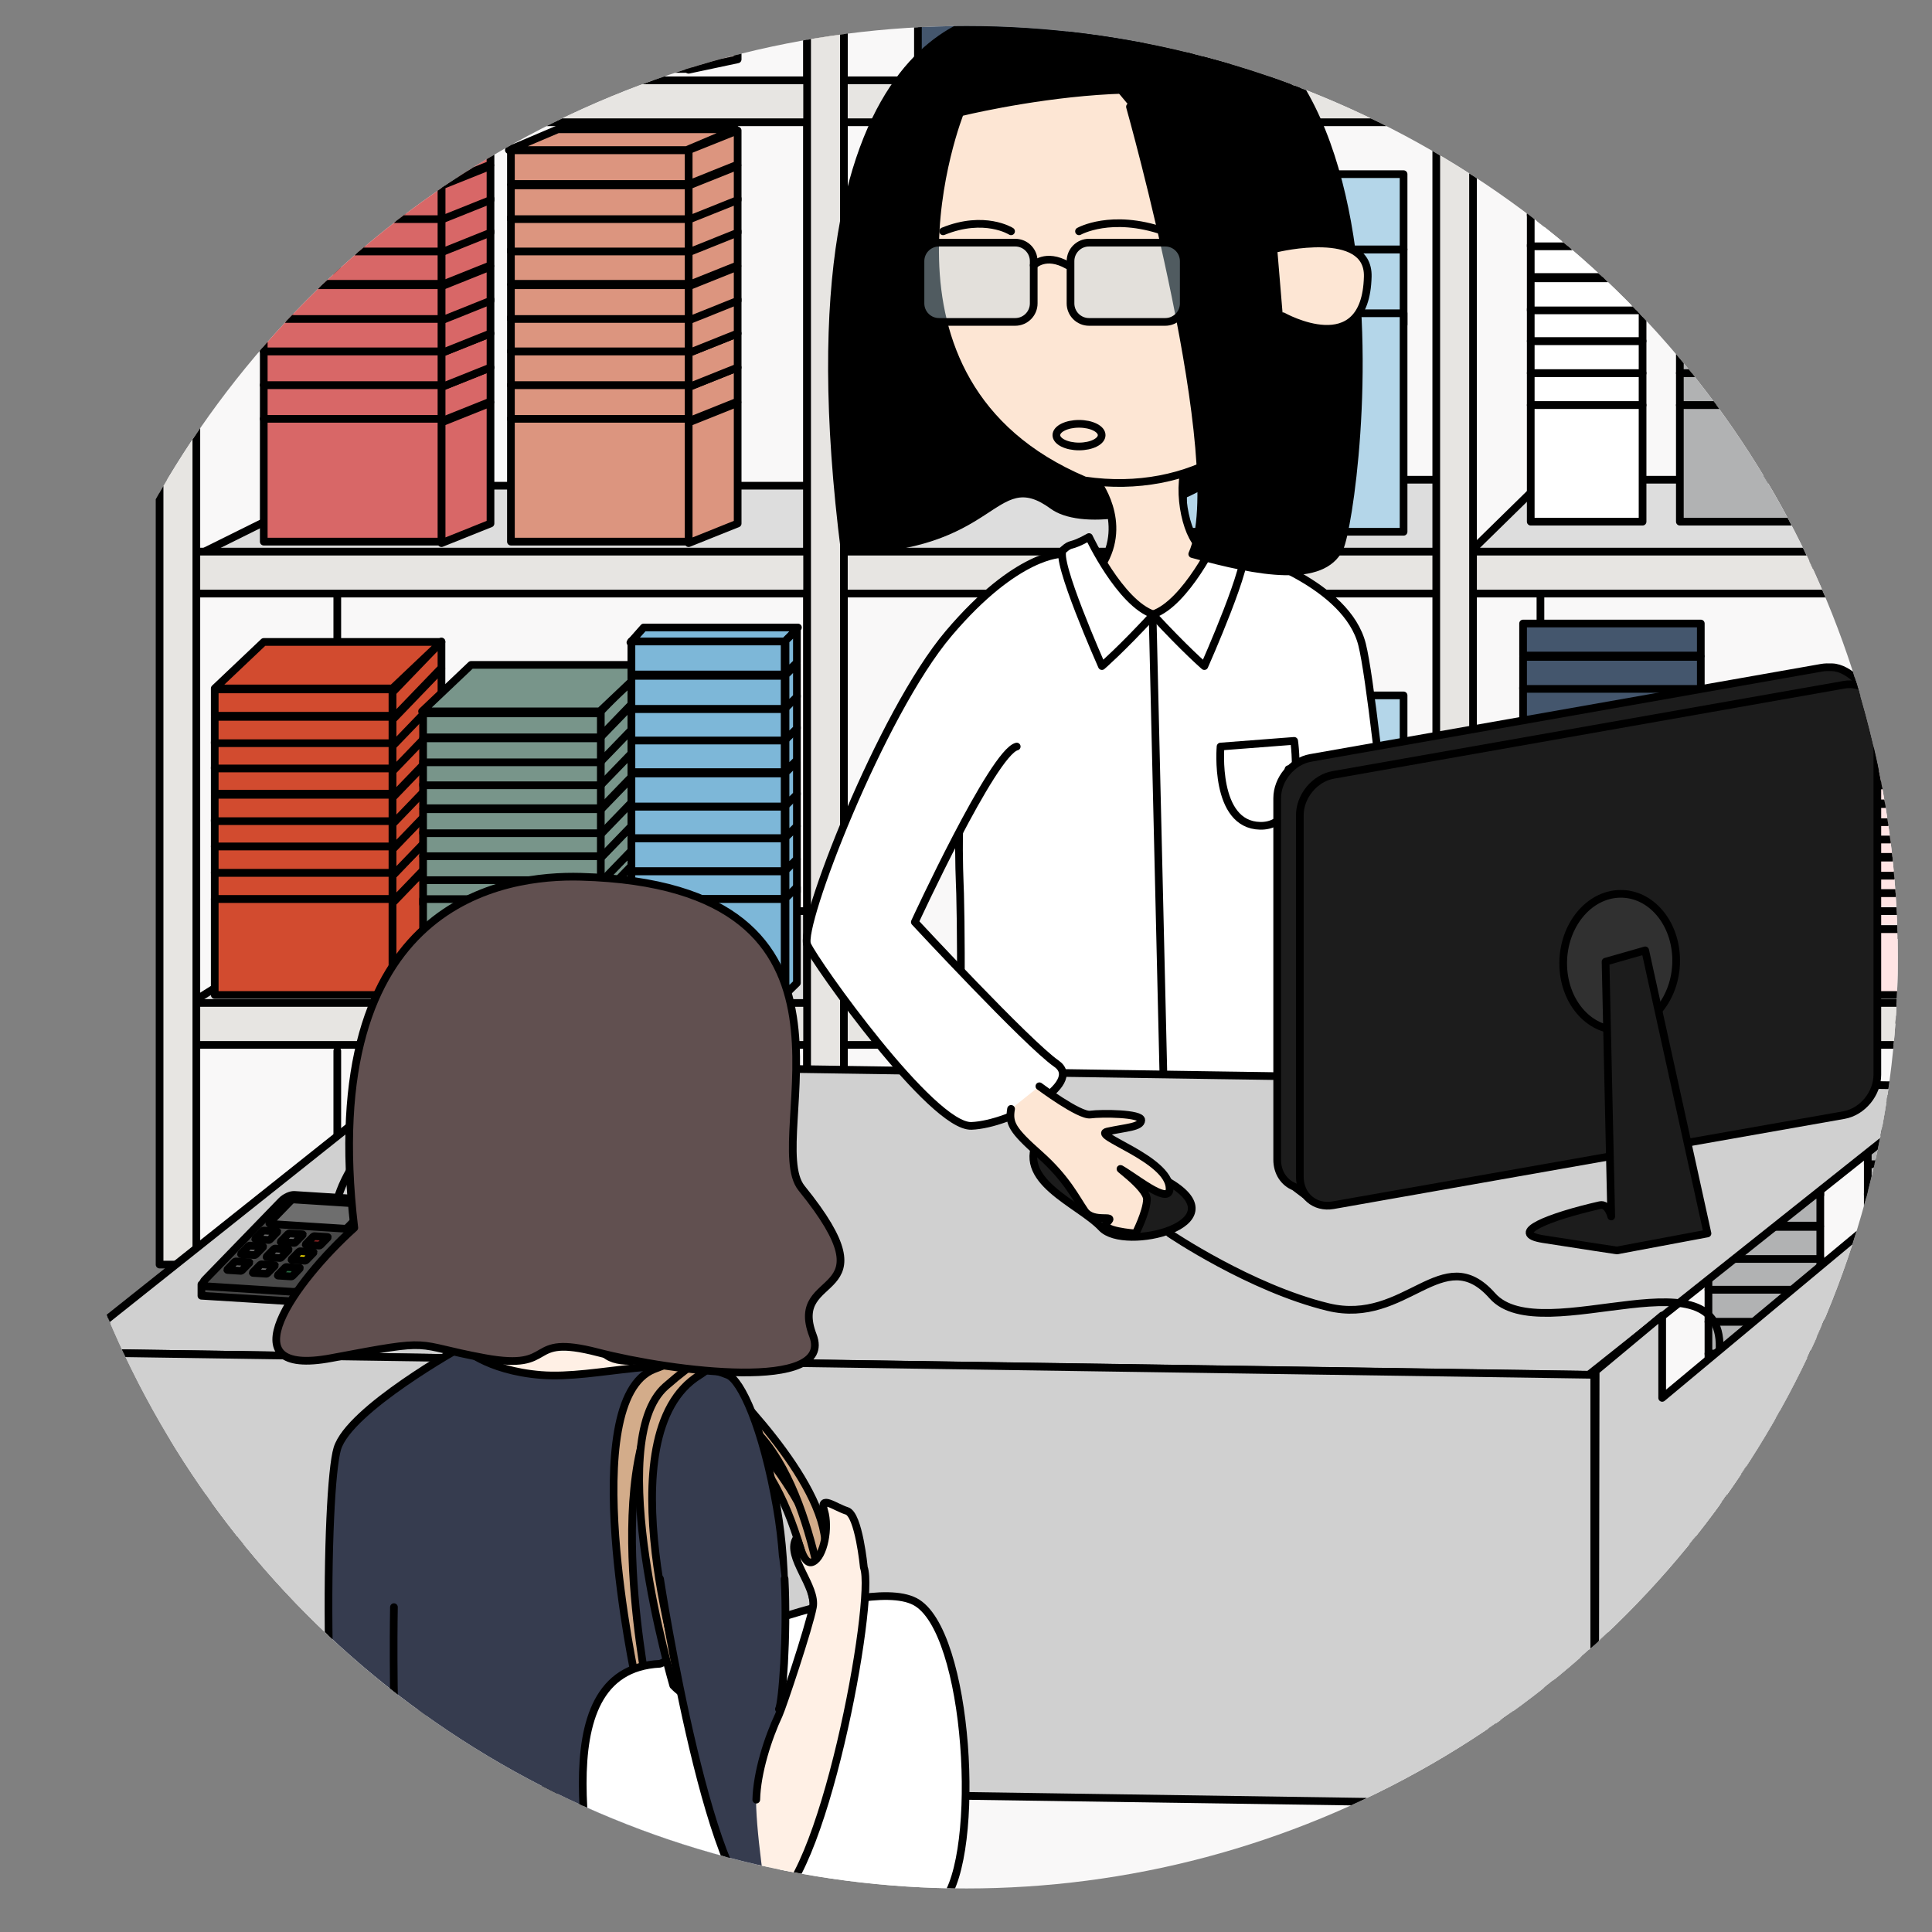 <?xml version="1.0" encoding="UTF-8" standalone="no"?><!DOCTYPE svg PUBLIC "-//W3C//DTD SVG 1.1//EN" "http://www.w3.org/Graphics/SVG/1.1/DTD/svg11.dtd"><svg width="100%" height="100%" viewBox="0 0 226 226" version="1.1" xmlns="http://www.w3.org/2000/svg" xmlns:xlink="http://www.w3.org/1999/xlink" xml:space="preserve" xmlns:serif="http://www.serif.com/" style="fill-rule:evenodd;clip-rule:evenodd;stroke-linecap:round;stroke-linejoin:round;stroke-miterlimit:1.5;"><rect x="0" y="0" width="226" height="226" fill="#808080" stroke="none"/><rect id="Plan-de-travail1" serif:id="Plan de travail1" x="0" y="0" width="225.596" height="225.325" style="fill:none;"/><circle cx="113.063" cy="111.975" r="108.931" style="fill:none;"/><clipPath id="_clip1"><circle cx="113.063" cy="111.975" r="108.931"/></clipPath><g clip-path="url(#_clip1)"><g><g><path d="M19.384,-13.571l0.716,250.809l218.639,1.095l-1.433,-253l-217.922,1.096Z" style="fill:#f9f8f8;"/><clipPath id="_clip2"><path d="M19.384,-13.571l0.716,250.809l218.639,1.095l-1.433,-253l-217.922,1.096Z"/></clipPath><g clip-path="url(#_clip2)"><path d="M39.455,9.162l0,-23.128" style="fill:none;stroke:#000;stroke-width:0.9px;"/><path d="M179.958,8.811l0,-23.127" style="fill:none;stroke:#000;stroke-width:0.9px;"/><g><g><rect x="181.929" y="-6.573" width="20.789" height="13.632" style="fill:#b7d6ff;stroke:#000;stroke-width:0.9px;"/></g></g><g><g><rect x="205.764" y="-3.934" width="8.781" height="10.993" style="fill:#ffe4e4;stroke:#000;stroke-width:0.9px;"/></g></g><g><g><rect x="217.055" y="-3.934" width="8.781" height="10.993" style="fill:#ffe4e4;stroke:#000;stroke-width:0.9px;"/></g></g><g><g><rect x="30.853" y="-1.628" width="20.789" height="2.09" style="fill:#c5bdbd;stroke:#000;stroke-width:0.9px;"/><rect x="30.853" y="0.463" width="20.789" height="7.605" style="fill:#c5bdbd;stroke:#000;stroke-width:0.9px;"/></g></g><g><g><rect x="59.766" y="-1.628" width="20.789" height="2.09" style="fill:#92817c;stroke:#000;stroke-width:0.9px;"/><rect x="59.766" y="0.463" width="20.789" height="7.605" style="fill:#92817c;stroke:#000;stroke-width:0.9px;"/></g></g><g><g><rect x="107.377" y="-4.594" width="25.986" height="11.653" style="fill:#44566d;stroke:#000;stroke-width:0.9px;"/></g></g><g><g><rect x="149.133" y="-2.752" width="6.989" height="2.115" style="fill:#fff;stroke:#000;stroke-width:0.9px;"/><rect x="149.133" y="-0.636" width="6.989" height="7.695" style="fill:#fff;stroke:#000;stroke-width:0.9px;"/></g></g><g><g><rect x="139.277" y="-2.752" width="6.989" height="2.115" style="fill:#fff;stroke:#000;stroke-width:0.9px;"/><rect x="139.277" y="-0.636" width="6.989" height="7.695" style="fill:#fff;stroke:#000;stroke-width:0.9px;"/></g></g><g><g><rect x="158.452" y="-2.752" width="6.989" height="2.115" style="fill:#fff;stroke:#000;stroke-width:0.9px;"/><rect x="158.452" y="-0.636" width="6.989" height="7.695" style="fill:#fff;stroke:#000;stroke-width:0.9px;"/></g></g><g><path d="M57.377,-2.718l-5.735,1.216l0,2.109l5.735,-1.216l0,-2.109Z" style="fill:#c5bdbd;stroke:#000;stroke-width:0.9px;"/><path d="M57.377,-0.526l-5.735,1.216l0,7.47l5.735,-1.216l0,-7.47Z" style="fill:#c5bdbd;stroke:#000;stroke-width:0.9px;"/><path d="M57.377,-4.827l-5.735,1.216l0,2.109l5.735,-1.216l0,-2.109Z" style="fill:#c5bdbd;stroke:#000;stroke-width:0.9px;"/></g><g><path d="M86.289,-2.718l-5.734,1.216l0,2.109l5.734,-1.216l0,-2.109Z" style="fill:#92817c;stroke:#000;stroke-width:0.9px;"/><path d="M86.289,-0.526l-5.734,1.216l0,7.47l5.734,-1.216l0,-7.47Z" style="fill:#92817c;stroke:#000;stroke-width:0.9px;"/><path d="M86.289,-4.827l-5.734,1.216l0,2.109l5.734,-1.216l0,-2.109Z" style="fill:#92817c;stroke:#000;stroke-width:0.9px;"/></g></g><path d="M20.1,66.416l19.355,-9.598l55.198,0l0.717,10.513l-75.27,-0.915Z" style="fill:#ddd;stroke:#000;stroke-width:0.9px;"/><path d="M20.1,118.735l19.355,-12.158l55.198,0l0.717,13.316l-75.27,-1.158Z" style="fill:#ddd;stroke:#000;stroke-width:0.9px;"/><path d="M94.414,66.355l13.859,-10.238l60.215,0l1.195,11.214l-75.269,-0.976Z" style="fill:#ddd;stroke:#000;stroke-width:0.9px;"/><path d="M39.455,56.818l0,-42.751" style="fill:none;stroke:#000;stroke-width:0.9px;"/><path d="M39.455,106.577l0,-37.144" style="fill:none;stroke:#000;stroke-width:0.9px;"/><path d="M39.455,146.524l0,-23.594" style="fill:none;stroke:#000;stroke-width:0.9px;"/><path d="M108.034,51.211l0,-37.144" style="fill:none;stroke:#000;stroke-width:0.9px;"/><path d="M180.197,56.117l0,-42.05" style="fill:none;stroke:#000;stroke-width:0.9px;"/><path d="M180.197,109.38l0,-42.049" style="fill:none;stroke:#000;stroke-width:0.9px;"/><path d="M180.197,165.447l0,-42.05" style="fill:none;stroke:#000;stroke-width:0.9px;"/><rect x="94.414" y="-14.667" width="4.301" height="162.593" style="fill:#a3998f;stroke:#000;stroke-width:0.9px;"/><path d="M170.161,66.355l10.445,-10.238l48.814,0l7.169,9.812l-66.428,0.426Z" style="fill:#ddd;stroke:#000;stroke-width:0.9px;"/><path d="M170.161,119.619l10.445,-10.239l48.814,0l7.169,9.812l-66.428,0.427Z" style="fill:#ddd;stroke:#000;stroke-width:0.9px;"/><path d="M170.161,175.685l10.445,-10.238l48.814,0l7.169,9.812l-66.428,0.426Z" style="fill:#ddd;stroke:#000;stroke-width:0.9px;"/><path d="M170.161,232.452l10.445,-10.238l48.814,0l7.169,9.812l-66.428,0.426Z" style="fill:#ddd;stroke:#000;stroke-width:0.9px;"/><path d="M19.145,64.527l0,4.906l219.594,0l0,-4.906l-219.594,0Z" style="fill:#e7e5e2;stroke:#000;stroke-width:0.9px;"/><path d="M19.145,117.323l0,4.906l219.594,0l0,-4.906l-219.594,0Z" style="fill:#e7e5e2;stroke:#000;stroke-width:0.9px;"/><path d="M19.145,175.259l0,4.905l219.594,0l0,-4.905l-219.594,0Z" style="fill:#e7e5e2;stroke:#000;stroke-width:0.9px;"/><path d="M19.145,9.395l0,4.906l219.594,0l0,-4.906l-219.594,0Z" style="fill:#e7e5e2;stroke:#000;stroke-width:0.9px;"/><rect x="18.667" y="-14.667" width="4.301" height="162.593" style="fill:#e7e5e2;stroke:#000;stroke-width:0.9px;"/><rect x="94.414" y="-14.667" width="4.301" height="162.593" style="fill:#e7e5e2;stroke:#000;stroke-width:0.9px;"/><rect x="168.01" y="-14.667" width="4.301" height="162.593" style="fill:#e7e5e2;stroke:#000;stroke-width:0.9px;"/><g><path d="M51.642,96.487l-5.735,5.957l0,3.082l5.735,-5.957l0,-3.082Z" style="fill:#d24b2f;stroke:#000;stroke-width:0.9px;"/><path d="M51.642,99.69l-5.735,5.957l0,10.917l5.735,-5.957l0,-10.917Z" style="fill:#d24b2f;stroke:#000;stroke-width:0.9px;"/><path d="M51.642,93.404l-5.735,5.957l0,3.083l5.735,-5.957l0,-3.083Z" style="fill:#d24b2f;stroke:#000;stroke-width:0.9px;"/><path d="M51.642,90.322l-5.735,5.957l0,3.082l5.735,-5.957l0,-3.082Z" style="fill:#d24b2f;stroke:#000;stroke-width:0.9px;"/><path d="M51.642,87.368l-5.735,5.958l0,3.082l5.735,-5.957l0,-3.083Z" style="fill:#d24b2f;stroke:#000;stroke-width:0.9px;"/><path d="M51.642,84.158l-5.735,5.957l0,3.082l5.735,-5.957l0,-3.082Z" style="fill:#d24b2f;stroke:#000;stroke-width:0.9px;"/><path d="M51.642,81.204l-5.735,5.957l0,3.082l5.735,-5.957l0,-3.082Z" style="fill:#d24b2f;stroke:#000;stroke-width:0.9px;"/><path d="M51.642,78.25l-5.735,5.957l0,3.083l5.735,-5.957l0,-3.083Z" style="fill:#d24b2f;stroke:#000;stroke-width:0.9px;"/><path d="M51.642,75.04l-5.735,5.957l0,3.082l5.735,-5.957l0,-3.082Z" style="fill:#d24b2f;stroke:#000;stroke-width:0.9px;"/></g><g><path d="M57.377,42.986l-5.735,2.297l0,3.984l5.735,-2.297l0,-3.984Z" style="fill:#d86767;stroke:#000;stroke-width:0.9px;"/><path d="M57.377,47.127l-5.735,2.297l0,14.11l5.735,-2.297l0,-14.11Z" style="fill:#d86767;stroke:#000;stroke-width:0.9px;"/><path d="M57.377,39.002l-5.735,2.297l0,3.984l5.735,-2.297l0,-3.984Z" style="fill:#d86767;stroke:#000;stroke-width:0.9px;"/><path d="M57.377,35.018l-5.735,2.298l0,3.983l5.735,-2.297l0,-3.984Z" style="fill:#d86767;stroke:#000;stroke-width:0.9px;"/><path d="M57.377,31.2l-5.735,2.298l0,3.984l5.735,-2.298l0,-3.984Z" style="fill:#d86767;stroke:#000;stroke-width:0.9px;"/><path d="M57.377,27.05l-5.735,2.298l0,3.984l5.735,-2.298l0,-3.984Z" style="fill:#d86767;stroke:#000;stroke-width:0.9px;"/><path d="M57.377,23.232l-5.735,2.298l0,3.984l5.735,-2.298l0,-3.984Z" style="fill:#d86767;stroke:#000;stroke-width:0.9px;"/><path d="M57.377,19.415l-5.735,2.297l0,3.984l5.735,-2.298l0,-3.983Z" style="fill:#d86767;stroke:#000;stroke-width:0.9px;"/><path d="M57.377,15.265l-5.735,2.297l0,3.984l5.735,-2.297l0,-3.984Z" style="fill:#d86767;stroke:#000;stroke-width:0.9px;"/></g><g><path d="M86.289,42.986l-5.734,2.297l0,3.984l5.734,-2.297l0,-3.984Z" style="fill:#dc957f;stroke:#000;stroke-width:0.9px;"/><path d="M86.289,47.127l-5.734,2.297l0,14.11l5.734,-2.297l0,-14.11Z" style="fill:#dc957f;stroke:#000;stroke-width:0.9px;"/><path d="M86.289,39.002l-5.734,2.297l0,3.984l5.734,-2.297l0,-3.984Z" style="fill:#dc957f;stroke:#000;stroke-width:0.9px;"/><path d="M86.289,35.018l-5.734,2.298l0,3.983l5.734,-2.297l0,-3.984Z" style="fill:#dc957f;stroke:#000;stroke-width:0.9px;"/><path d="M86.289,31.2l-5.734,2.298l0,3.984l5.734,-2.298l0,-3.984Z" style="fill:#dc957f;stroke:#000;stroke-width:0.9px;"/><path d="M86.289,27.05l-5.734,2.298l0,3.984l5.734,-2.298l0,-3.984Z" style="fill:#dc957f;stroke:#000;stroke-width:0.9px;"/><path d="M86.289,23.232l-5.734,2.298l0,3.984l5.734,-2.298l0,-3.984Z" style="fill:#dc957f;stroke:#000;stroke-width:0.9px;"/><path d="M86.289,19.415l-5.734,2.297l0,3.984l5.734,-2.298l0,-3.983Z" style="fill:#dc957f;stroke:#000;stroke-width:0.9px;"/><path d="M86.289,15.265l-5.734,2.297l0,3.984l5.734,-2.297l0,-3.984Z" style="fill:#dc957f;stroke:#000;stroke-width:0.9px;"/></g><g><path d="M73.864,99.507l-3.763,3.89l0,2.428l3.763,-3.891l0,-2.427Z" style="fill:#78958a;stroke:#000;stroke-width:0.9px;"/><path d="M73.864,101.285l-3.763,3.89l0,11.389l3.763,-3.89l0,-11.389Z" style="fill:#78958a;stroke:#000;stroke-width:0.9px;"/><path d="M73.864,96.632l-3.763,3.891l0,2.874l3.763,-3.89l0,-2.875Z" style="fill:#78958a;stroke:#000;stroke-width:0.9px;"/><path d="M73.864,93.758l-3.763,3.891l0,2.874l3.763,-3.891l0,-2.874Z" style="fill:#78958a;stroke:#000;stroke-width:0.9px;"/><path d="M73.864,91.004l-3.763,3.89l0,2.874l3.763,-3.89l0,-2.874Z" style="fill:#78958a;stroke:#000;stroke-width:0.9px;"/><path d="M73.864,88.01l-3.763,3.89l0,2.875l3.763,-3.891l0,-2.874Z" style="fill:#78958a;stroke:#000;stroke-width:0.9px;"/><path d="M73.864,85.256l-3.763,3.89l0,2.874l3.763,-3.89l0,-2.874Z" style="fill:#78958a;stroke:#000;stroke-width:0.9px;"/><path d="M73.864,82.501l-3.763,3.891l0,2.874l3.763,-3.891l0,-2.874Z" style="fill:#78958a;stroke:#000;stroke-width:0.9px;"/><path d="M73.864,79.508l-3.763,3.89l0,2.874l3.763,-3.89l0,-2.874Z" style="fill:#78958a;stroke:#000;stroke-width:0.9px;"/></g><g><g><rect x="25.118" y="102.093" width="20.789" height="3.082" style="fill:#d24b2f;stroke:#000;stroke-width:0.9px;"/><rect x="25.118" y="99.011" width="20.789" height="3.082" style="fill:#d24b2f;stroke:#000;stroke-width:0.9px;"/><rect x="25.118" y="95.929" width="20.789" height="3.082" style="fill:#d24b2f;stroke:#000;stroke-width:0.9px;"/><rect x="25.118" y="92.975" width="20.789" height="3.082" style="fill:#d24b2f;stroke:#000;stroke-width:0.9px;"/><rect x="25.118" y="89.764" width="20.789" height="3.082" style="fill:#d24b2f;stroke:#000;stroke-width:0.9px;"/><rect x="25.118" y="86.811" width="20.789" height="3.082" style="fill:#d24b2f;stroke:#000;stroke-width:0.9px;"/><rect x="25.118" y="83.857" width="20.789" height="3.082" style="fill:#d24b2f;stroke:#000;stroke-width:0.9px;"/><rect x="25.118" y="80.646" width="20.789" height="3.082" style="fill:#d24b2f;stroke:#000;stroke-width:0.9px;"/><rect x="25.118" y="105.175" width="20.789" height="11.213" style="fill:#d24b2f;stroke:#000;stroke-width:0.9px;"/><path d="M51.642,75.093l-20.789,0l-5.735,5.437l20.789,0l5.735,-5.437Z" style="fill:#d24b2f;stroke:#000;stroke-width:0.9px;"/><path d="M75.895,77.779l-20.789,0l-5.734,5.437l20.788,0l5.735,-5.437Z" style="fill:#78958a;stroke:#000;stroke-width:0.9px;"/><path d="M93.338,73.401l-18.04,0l-1.553,1.756l18.04,0l1.553,-1.756Z" style="fill:#7db7d8;stroke:#000;stroke-width:0.9px;"/></g></g><g><g><rect x="30.853" y="45.046" width="20.789" height="3.948" style="fill:#d86767;stroke:#000;stroke-width:0.9px;"/><rect x="30.853" y="41.098" width="20.789" height="3.948" style="fill:#d86767;stroke:#000;stroke-width:0.9px;"/><rect x="30.853" y="37.149" width="20.789" height="3.948" style="fill:#d86767;stroke:#000;stroke-width:0.9px;"/><rect x="30.853" y="33.365" width="20.789" height="3.948" style="fill:#d86767;stroke:#000;stroke-width:0.9px;"/><rect x="30.853" y="29.252" width="20.789" height="3.948" style="fill:#d86767;stroke:#000;stroke-width:0.9px;"/><rect x="30.853" y="25.468" width="20.789" height="3.948" style="fill:#d86767;stroke:#000;stroke-width:0.9px;"/><rect x="30.853" y="21.685" width="20.789" height="3.948" style="fill:#d86767;stroke:#000;stroke-width:0.9px;"/><rect x="30.853" y="17.572" width="20.789" height="3.948" style="fill:#d86767;stroke:#000;stroke-width:0.9px;"/><rect x="30.853" y="48.994" width="20.789" height="14.365" style="fill:#d86767;stroke:#000;stroke-width:0.9px;"/><path d="M57.377,15.121l-20.789,0l-5.735,2.434l20.789,0l5.735,-2.434Z" style="fill:#d86767;stroke:#000;stroke-width:0.9px;"/></g></g><g><g><rect x="59.766" y="45.046" width="20.789" height="3.948" style="fill:#dc957f;stroke:#000;stroke-width:0.9px;"/><rect x="59.766" y="41.098" width="20.789" height="3.948" style="fill:#dc957f;stroke:#000;stroke-width:0.9px;"/><rect x="59.766" y="37.149" width="20.789" height="3.948" style="fill:#dc957f;stroke:#000;stroke-width:0.9px;"/><rect x="59.766" y="33.365" width="20.789" height="3.948" style="fill:#dc957f;stroke:#000;stroke-width:0.9px;"/><rect x="59.766" y="29.252" width="20.789" height="3.948" style="fill:#dc957f;stroke:#000;stroke-width:0.9px;"/><rect x="59.766" y="25.468" width="20.789" height="3.948" style="fill:#dc957f;stroke:#000;stroke-width:0.9px;"/><rect x="59.766" y="21.685" width="20.789" height="3.948" style="fill:#dc957f;stroke:#000;stroke-width:0.9px;"/><rect x="59.766" y="17.572" width="20.789" height="3.948" style="fill:#dc957f;stroke:#000;stroke-width:0.9px;"/><rect x="59.766" y="48.994" width="20.789" height="14.365" style="fill:#dc957f;stroke:#000;stroke-width:0.9px;"/></g><path d="M86.05,15.121l-20.788,0l-5.735,2.434l20.789,0l5.734,-2.434Z" style="fill:#dc957f;stroke:#000;stroke-width:0.9px;"/></g><g><g><rect x="178.166" y="99.01" width="20.789" height="3.747" style="fill:#44566d;stroke:#000;stroke-width:0.9px;"/><rect x="178.166" y="95.263" width="20.789" height="3.747" style="fill:#44566d;stroke:#000;stroke-width:0.9px;"/><rect x="178.166" y="91.516" width="20.789" height="3.747" style="fill:#44566d;stroke:#000;stroke-width:0.9px;"/><rect x="178.166" y="87.925" width="20.789" height="3.747" style="fill:#44566d;stroke:#000;stroke-width:0.9px;"/><rect x="178.166" y="84.022" width="20.789" height="3.747" style="fill:#44566d;stroke:#000;stroke-width:0.9px;"/><rect x="178.166" y="80.431" width="20.789" height="3.747" style="fill:#44566d;stroke:#000;stroke-width:0.9px;"/><rect x="178.166" y="76.84" width="20.789" height="3.747" style="fill:#44566d;stroke:#000;stroke-width:0.9px;"/><rect x="178.166" y="72.937" width="20.789" height="3.747" style="fill:#44566d;stroke:#000;stroke-width:0.9px;"/><rect x="178.166" y="102.757" width="20.789" height="13.632" style="fill:#44566d;stroke:#000;stroke-width:0.9px;"/></g></g><g><g><rect x="179.062" y="43.644" width="13.082" height="3.747" style="fill:#fff;stroke:#000;stroke-width:0.9px;"/><rect x="179.062" y="39.897" width="13.082" height="3.747" style="fill:#fff;stroke:#000;stroke-width:0.9px;"/><rect x="179.062" y="36.15" width="13.082" height="3.747" style="fill:#fff;stroke:#000;stroke-width:0.9px;"/><rect x="179.062" y="32.559" width="13.082" height="3.747" style="fill:#fff;stroke:#000;stroke-width:0.9px;"/><rect x="179.062" y="28.656" width="13.082" height="3.747" style="fill:#fff;stroke:#000;stroke-width:0.9px;"/><rect x="179.062" y="25.066" width="13.082" height="3.747" style="fill:#fff;stroke:#000;stroke-width:0.9px;"/><rect x="179.062" y="21.475" width="13.082" height="3.747" style="fill:#fff;stroke:#000;stroke-width:0.9px;"/><rect x="179.062" y="17.572" width="13.082" height="3.747" style="fill:#fff;stroke:#000;stroke-width:0.9px;"/><rect x="179.062" y="47.391" width="13.082" height="13.632" style="fill:#fff;stroke:#000;stroke-width:0.9px;"/></g></g><g><g><rect x="196.505" y="43.644" width="13.082" height="3.747" style="fill:#b1b2b3;stroke:#000;stroke-width:0.9px;"/><rect x="196.505" y="39.897" width="13.082" height="3.747" style="fill:#b1b2b3;stroke:#000;stroke-width:0.9px;"/><rect x="196.505" y="36.15" width="13.082" height="3.747" style="fill:#b1b2b3;stroke:#000;stroke-width:0.9px;"/><rect x="196.505" y="32.559" width="13.082" height="3.747" style="fill:#b1b2b3;stroke:#000;stroke-width:0.9px;"/><rect x="196.505" y="28.656" width="13.082" height="3.747" style="fill:#b1b2b3;stroke:#000;stroke-width:0.9px;"/><rect x="196.505" y="25.066" width="13.082" height="3.747" style="fill:#b1b2b3;stroke:#000;stroke-width:0.9px;"/><rect x="196.505" y="21.475" width="13.082" height="3.747" style="fill:#b1b2b3;stroke:#000;stroke-width:0.9px;"/><rect x="196.505" y="17.572" width="13.082" height="3.747" style="fill:#b1b2b3;stroke:#000;stroke-width:0.9px;"/><rect x="196.505" y="47.391" width="13.082" height="13.632" style="fill:#b1b2b3;stroke:#000;stroke-width:0.9px;"/></g></g><g><g><rect x="199.85" y="154.609" width="13.082" height="3.747" style="fill:#b1b2b3;stroke:#000;stroke-width:0.9px;"/><rect x="199.85" y="150.862" width="13.082" height="3.747" style="fill:#b1b2b3;stroke:#000;stroke-width:0.9px;"/><rect x="199.85" y="147.115" width="13.082" height="3.747" style="fill:#b1b2b3;stroke:#000;stroke-width:0.9px;"/><rect x="199.85" y="143.524" width="13.082" height="3.747" style="fill:#b1b2b3;stroke:#000;stroke-width:0.9px;"/><rect x="199.85" y="139.621" width="13.082" height="3.747" style="fill:#b1b2b3;stroke:#000;stroke-width:0.9px;"/><rect x="199.85" y="136.03" width="13.082" height="3.747" style="fill:#b1b2b3;stroke:#000;stroke-width:0.9px;"/><rect x="199.85" y="132.44" width="13.082" height="3.747" style="fill:#b1b2b3;stroke:#000;stroke-width:0.9px;"/><rect x="199.85" y="128.536" width="13.082" height="3.747" style="fill:#b1b2b3;stroke:#000;stroke-width:0.9px;"/><rect x="199.85" y="158.356" width="13.082" height="13.632" style="fill:#b1b2b3;stroke:#000;stroke-width:0.9px;"/></g></g><g><g><rect x="198.417" y="211.844" width="13.082" height="3.747" style="fill:#b1b2b3;stroke:#000;stroke-width:0.9px;"/><rect x="198.417" y="208.097" width="13.082" height="3.747" style="fill:#b1b2b3;stroke:#000;stroke-width:0.9px;"/><rect x="198.417" y="204.35" width="13.082" height="3.747" style="fill:#b1b2b3;stroke:#000;stroke-width:0.9px;"/><rect x="198.417" y="200.759" width="13.082" height="3.747" style="fill:#b1b2b3;stroke:#000;stroke-width:0.9px;"/><rect x="198.417" y="196.856" width="13.082" height="3.747" style="fill:#b1b2b3;stroke:#000;stroke-width:0.9px;"/><rect x="198.417" y="193.265" width="13.082" height="3.747" style="fill:#b1b2b3;stroke:#000;stroke-width:0.9px;"/><rect x="198.417" y="189.674" width="13.082" height="3.747" style="fill:#b1b2b3;stroke:#000;stroke-width:0.9px;"/><rect x="198.417" y="185.771" width="13.082" height="3.747" style="fill:#b1b2b3;stroke:#000;stroke-width:0.9px;"/><rect x="198.417" y="215.591" width="13.082" height="13.632" style="fill:#b1b2b3;stroke:#000;stroke-width:0.9px;"/></g></g><g><g><rect x="215.143" y="43.644" width="13.082" height="3.747" style="fill:#b1b2b3;stroke:#000;stroke-width:0.9px;"/><rect x="215.143" y="39.897" width="13.082" height="3.747" style="fill:#b1b2b3;stroke:#000;stroke-width:0.9px;"/><rect x="215.143" y="36.15" width="13.082" height="3.747" style="fill:#b1b2b3;stroke:#000;stroke-width:0.9px;"/><rect x="215.143" y="32.559" width="13.082" height="3.747" style="fill:#b1b2b3;stroke:#000;stroke-width:0.9px;"/><rect x="215.143" y="28.656" width="13.082" height="3.747" style="fill:#b1b2b3;stroke:#000;stroke-width:0.9px;"/><rect x="215.143" y="25.066" width="13.082" height="3.747" style="fill:#b1b2b3;stroke:#000;stroke-width:0.9px;"/><rect x="215.143" y="21.475" width="13.082" height="3.747" style="fill:#b1b2b3;stroke:#000;stroke-width:0.9px;"/><rect x="215.143" y="17.572" width="13.082" height="3.747" style="fill:#b1b2b3;stroke:#000;stroke-width:0.9px;"/><rect x="215.143" y="47.391" width="13.082" height="13.632" style="fill:#b1b2b3;stroke:#000;stroke-width:0.9px;"/></g></g><g><g><rect x="218.488" y="154.609" width="13.082" height="3.747" style="fill:#b1b2b3;stroke:#000;stroke-width:0.9px;"/><rect x="218.488" y="150.862" width="13.082" height="3.747" style="fill:#b1b2b3;stroke:#000;stroke-width:0.9px;"/><rect x="218.488" y="147.115" width="13.082" height="3.747" style="fill:#b1b2b3;stroke:#000;stroke-width:0.9px;"/><rect x="218.488" y="143.524" width="13.082" height="3.747" style="fill:#b1b2b3;stroke:#000;stroke-width:0.9px;"/><rect x="218.488" y="139.621" width="13.082" height="3.747" style="fill:#b1b2b3;stroke:#000;stroke-width:0.9px;"/><rect x="218.488" y="136.03" width="13.082" height="3.747" style="fill:#b1b2b3;stroke:#000;stroke-width:0.9px;"/><rect x="218.488" y="132.44" width="13.082" height="3.747" style="fill:#b1b2b3;stroke:#000;stroke-width:0.9px;"/><rect x="218.488" y="128.536" width="13.082" height="3.747" style="fill:#b1b2b3;stroke:#000;stroke-width:0.9px;"/><rect x="218.488" y="158.356" width="13.082" height="13.632" style="fill:#b1b2b3;stroke:#000;stroke-width:0.9px;"/></g></g><g><g><rect x="217.055" y="211.844" width="13.082" height="3.747" style="fill:#b1b2b3;stroke:#000;stroke-width:0.9px;"/><rect x="217.055" y="208.097" width="13.082" height="3.747" style="fill:#b1b2b3;stroke:#000;stroke-width:0.9px;"/><rect x="217.055" y="204.35" width="13.082" height="3.747" style="fill:#b1b2b3;stroke:#000;stroke-width:0.9px;"/><rect x="217.055" y="200.759" width="13.082" height="3.747" style="fill:#b1b2b3;stroke:#000;stroke-width:0.9px;"/><rect x="217.055" y="196.856" width="13.082" height="3.747" style="fill:#b1b2b3;stroke:#000;stroke-width:0.9px;"/><rect x="217.055" y="193.265" width="13.082" height="3.747" style="fill:#b1b2b3;stroke:#000;stroke-width:0.9px;"/><rect x="217.055" y="189.674" width="13.082" height="3.747" style="fill:#b1b2b3;stroke:#000;stroke-width:0.9px;"/><rect x="217.055" y="185.771" width="13.082" height="3.747" style="fill:#b1b2b3;stroke:#000;stroke-width:0.9px;"/><rect x="217.055" y="215.591" width="13.082" height="13.632" style="fill:#b1b2b3;stroke:#000;stroke-width:0.9px;"/></g></g><g><g><rect x="174.522" y="211.844" width="13.082" height="3.747" style="fill:#b1b2b3;stroke:#000;stroke-width:0.9px;"/><rect x="174.522" y="208.097" width="13.082" height="3.747" style="fill:#b1b2b3;stroke:#000;stroke-width:0.9px;"/><rect x="174.522" y="204.35" width="13.082" height="3.747" style="fill:#b1b2b3;stroke:#000;stroke-width:0.9px;"/><rect x="174.522" y="200.759" width="13.082" height="3.747" style="fill:#b1b2b3;stroke:#000;stroke-width:0.9px;"/><rect x="174.522" y="196.856" width="13.082" height="3.747" style="fill:#b1b2b3;stroke:#000;stroke-width:0.9px;"/><rect x="174.522" y="193.265" width="13.082" height="3.747" style="fill:#b1b2b3;stroke:#000;stroke-width:0.9px;"/><rect x="174.522" y="189.674" width="13.082" height="3.747" style="fill:#b1b2b3;stroke:#000;stroke-width:0.9px;"/><rect x="174.522" y="185.771" width="13.082" height="3.747" style="fill:#b1b2b3;stroke:#000;stroke-width:0.9px;"/><rect x="174.522" y="215.591" width="13.082" height="13.632" style="fill:#b1b2b3;stroke:#000;stroke-width:0.9px;"/></g></g><g><g><rect x="206.123" y="106.578" width="20.789" height="2.115" style="fill:#ffe4e4;stroke:#000;stroke-width:0.9px;"/><rect x="206.123" y="104.463" width="20.789" height="2.115" style="fill:#ffe4e4;stroke:#000;stroke-width:0.9px;"/><rect x="206.123" y="102.348" width="20.789" height="2.115" style="fill:#ffe4e4;stroke:#000;stroke-width:0.9px;"/><rect x="206.123" y="100.321" width="20.789" height="2.115" style="fill:#ffe4e4;stroke:#000;stroke-width:0.9px;"/><rect x="206.123" y="98.117" width="20.789" height="2.115" style="fill:#ffe4e4;stroke:#000;stroke-width:0.9px;"/><rect x="206.123" y="96.09" width="20.789" height="2.115" style="fill:#ffe4e4;stroke:#000;stroke-width:0.9px;"/><rect x="206.123" y="94.063" width="20.789" height="2.115" style="fill:#ffe4e4;stroke:#000;stroke-width:0.9px;"/><rect x="206.123" y="91.86" width="20.789" height="2.115" style="fill:#ffe4e4;stroke:#000;stroke-width:0.9px;"/><path d="M224.761,89.757l-18.638,0l0,2.115l20.788,0l-2.15,-2.115Z" style="fill:#ffe4e4;stroke:#000;stroke-width:0.9px;"/><rect x="206.123" y="108.693" width="20.789" height="7.695" style="fill:#ffe4e4;stroke:#000;stroke-width:0.9px;"/></g></g><g><rect x="49.491" y="102.956" width="20.789" height="2.803" style="fill:#78958a;stroke:#000;stroke-width:0.9px;"/><rect x="49.491" y="100.153" width="20.789" height="2.803" style="fill:#78958a;stroke:#000;stroke-width:0.9px;"/><rect x="49.491" y="97.349" width="20.789" height="2.803" style="fill:#78958a;stroke:#000;stroke-width:0.9px;"/><rect x="49.491" y="94.663" width="20.789" height="2.803" style="fill:#78958a;stroke:#000;stroke-width:0.9px;"/><rect x="49.491" y="91.743" width="20.789" height="2.803" style="fill:#78958a;stroke:#000;stroke-width:0.9px;"/><rect x="49.491" y="89.056" width="20.789" height="2.803" style="fill:#78958a;stroke:#000;stroke-width:0.9px;"/><rect x="49.491" y="86.37" width="20.789" height="2.803" style="fill:#78958a;stroke:#000;stroke-width:0.9px;"/><rect x="49.491" y="83.45" width="20.789" height="2.803" style="fill:#78958a;stroke:#000;stroke-width:0.9px;"/><rect x="49.491" y="105.175" width="20.789" height="11.213" style="fill:#78958a;stroke:#000;stroke-width:0.9px;"/></g><g><rect x="73.864" y="101.899" width="17.921" height="3.86" style="fill:#7db7d8;stroke:#000;stroke-width:0.9px;"/><rect x="73.864" y="101.899" width="17.921" height="3.86" style="fill:#7db7d8;stroke:#000;stroke-width:0.9px;"/><path d="M93.219,100.498l-1.331,1.301l0,3.86l1.331,-1.301l0,-3.86Z" style="fill:#7db7d8;stroke:#000;stroke-width:0.9px;"/><rect x="73.864" y="98.039" width="17.921" height="3.86" style="fill:#7db7d8;stroke:#000;stroke-width:0.9px;"/><rect x="73.864" y="98.039" width="17.921" height="3.86" style="fill:#7db7d8;stroke:#000;stroke-width:0.9px;"/><rect x="73.864" y="98.039" width="17.921" height="3.86" style="fill:#7db7d8;stroke:#000;stroke-width:0.9px;"/><path d="M93.219,96.638l-1.331,1.301l0,3.86l1.331,-1.301l0,-3.86Z" style="fill:#7db7d8;stroke:#000;stroke-width:0.9px;"/><rect x="73.864" y="94.179" width="17.921" height="3.86" style="fill:#7db7d8;stroke:#000;stroke-width:0.9px;"/><rect x="73.864" y="94.179" width="17.921" height="3.86" style="fill:#7db7d8;stroke:#000;stroke-width:0.9px;"/><rect x="73.864" y="94.179" width="17.921" height="3.86" style="fill:#7db7d8;stroke:#000;stroke-width:0.9px;"/><path d="M93.219,92.778l-1.331,1.301l0,3.86l1.331,-1.301l0,-3.86Z" style="fill:#7db7d8;stroke:#000;stroke-width:0.9px;"/><rect x="73.864" y="90.48" width="17.921" height="3.86" style="fill:#7db7d8;stroke:#000;stroke-width:0.9px;"/><rect x="73.864" y="90.48" width="17.921" height="3.86" style="fill:#7db7d8;stroke:#000;stroke-width:0.9px;"/><rect x="73.864" y="90.48" width="17.921" height="3.86" style="fill:#7db7d8;stroke:#000;stroke-width:0.9px;"/><path d="M93.219,89.078l-1.331,1.302l0,3.86l1.331,-1.302l0,-3.86Z" style="fill:#7db7d8;stroke:#000;stroke-width:0.9px;"/><rect x="73.864" y="86.459" width="17.921" height="3.86" style="fill:#7db7d8;stroke:#000;stroke-width:0.9px;"/><rect x="73.864" y="86.459" width="17.921" height="3.86" style="fill:#7db7d8;stroke:#000;stroke-width:0.9px;"/><rect x="73.864" y="86.459" width="17.921" height="3.86" style="fill:#7db7d8;stroke:#000;stroke-width:0.9px;"/><path d="M93.219,85.057l-1.331,1.302l0,3.86l1.331,-1.301l0,-3.861Z" style="fill:#7db7d8;stroke:#000;stroke-width:0.9px;"/><rect x="73.864" y="82.76" width="17.921" height="3.86" style="fill:#7db7d8;stroke:#000;stroke-width:0.9px;"/><rect x="73.864" y="82.76" width="17.921" height="3.86" style="fill:#7db7d8;stroke:#000;stroke-width:0.9px;"/><path d="M93.219,81.358l-1.331,1.302l0,3.86l1.331,-1.302l0,-3.86Z" style="fill:#7db7d8;stroke:#000;stroke-width:0.9px;"/><rect x="73.864" y="79.061" width="17.921" height="3.86" style="fill:#7db7d8;stroke:#000;stroke-width:0.9px;"/><rect x="73.864" y="79.061" width="17.921" height="3.86" style="fill:#7db7d8;stroke:#000;stroke-width:0.9px;"/><rect x="73.864" y="79.061" width="17.921" height="3.86" style="fill:#7db7d8;stroke:#000;stroke-width:0.9px;"/><path d="M93.219,77.659l-1.331,1.301l0,3.861l1.331,-1.302l0,-3.86Z" style="fill:#7db7d8;stroke:#000;stroke-width:0.9px;"/><rect x="73.864" y="75.04" width="17.921" height="3.86" style="fill:#7db7d8;stroke:#000;stroke-width:0.9px;"/><rect x="73.864" y="75.04" width="17.921" height="3.86" style="fill:#7db7d8;stroke:#000;stroke-width:0.9px;"/><rect x="73.864" y="75.04" width="17.921" height="3.86" style="fill:#7db7d8;stroke:#000;stroke-width:0.9px;"/><path d="M93.219,73.638l-1.331,1.302l0,3.86l1.331,-1.302l0,-3.86Z" style="fill:#7db7d8;stroke:#000;stroke-width:0.9px;"/><rect x="73.864" y="105.175" width="17.921" height="11.213" style="fill:#7db7d8;stroke:#000;stroke-width:0.9px;"/><rect x="73.864" y="105.175" width="17.921" height="11.213" style="fill:#7db7d8;stroke:#000;stroke-width:0.9px;"/><rect x="73.864" y="105.175" width="17.921" height="11.213" style="fill:#7db7d8;stroke:#000;stroke-width:0.9px;"/><path d="M93.219,103.774l-1.331,1.301l0,11.214l1.331,-1.302l0,-11.213Z" style="fill:#7db7d8;stroke:#000;stroke-width:0.9px;"/></g><rect x="153.252" y="29.175" width="10.935" height="8.8" style="fill:#b4d6e9;stroke:#000;stroke-width:0.9px;"/><rect x="153.252" y="20.375" width="10.935" height="8.8" style="fill:#b4d6e9;stroke:#000;stroke-width:0.9px;"/><rect x="138.38" y="36.643" width="12.685" height="25.563" style="fill:#b4d6e9;stroke:#000;stroke-width:0.9px;"/><rect x="153.252" y="36.643" width="10.935" height="25.563" style="fill:#b4d6e9;stroke:#000;stroke-width:0.9px;"/><rect x="153.252" y="81.347" width="10.935" height="31.318" style="fill:#b4d6e9;stroke:#000;stroke-width:0.9px;"/></g><g><path d="M118.272,1.229c0,0 -28.186,-1.561 -19.869,63.581c18.583,-0.095 17.844,-10.17 24.505,-5.298c6.662,4.872 36.058,-3.879 33.116,-32.453c-2.942,-28.575 -20.901,-31.696 -37.752,-25.83Z"/><path d="M146.089,64.81c0,0 11.469,3.49 13.246,10.597c1.777,7.108 5.961,53.647 5.961,53.647l-52.985,-0.662c0,0 0.21,-16.214 0,-23.843c-0.068,-2.473 -0.639,-11.48 1.325,-18.545c3.142,-11.306 9.809,-21.492 10.597,-21.194c1.28,0.485 6.336,5.477 8.61,4.636c2.273,-0.84 13.246,-4.636 13.246,-4.636Z" style="fill:#fff;stroke:#000;stroke-width:0.9px;"/><path d="M128.207,56.2c0,0 3.852,4.814 0.662,9.935c-3.19,5.12 1.04,6.73 5.298,5.961c9.228,-1.669 11.791,-6.079 6.624,-7.948c-1.866,-0.675 -3.268,-6.611 -1.987,-9.935" style="fill:#fde6d4;stroke:#000;stroke-width:0.9px;"/><path d="M149.401,15.799c-6.662,-10.17 -37.09,-2.649 -37.09,-2.649c0,0 -12.622,31.555 14.571,43.05c12.443,1.83 22.606,-4.956 24.505,-13.908c1.429,-6.733 4.464,-16.644 -1.986,-26.493Z" style="fill:#fde6d4;stroke:#000;stroke-width:0.9px;"/><path d="M134.83,72.096l1.324,56.296" style="fill:none;stroke:#000;stroke-width:0.9px;"/><path d="M150.725,89.978l3.312,38.414" style="fill:none;stroke:#000;stroke-width:0.9px;"/><path d="M49.392,223.543l0,-98.463l-41.725,33.447l0,98.463" style="fill:#d0d0d0;stroke:#000;stroke-width:0.9px;"/><path d="M228.266,127.054l-178.161,-2.636l-42.438,33.778l178.16,2.635l42.439,-33.777Z" style="fill:#d0d0d0;stroke:#000;stroke-width:0.9px;"/><path d="M124.233,64.81c0,0 -5.254,-0.153 -13.246,9.273c-7.992,9.425 -17.507,34.286 -16.558,36.426c0.949,2.141 14.615,21.372 19.207,21.194c4.592,-0.178 13.29,-4.955 9.935,-7.285c-3.356,-2.331 -16.558,-16.558 -16.558,-16.558c0,0 9.151,-19.857 11.921,-20.531" style="fill:#fff;stroke:#000;stroke-width:0.9px;"/><path d="M142.777,87.329l8.61,-0.663c0,0 1.47,10.04 -3.973,9.935c-5.444,-0.105 -4.637,-9.272 -4.637,-9.272Z" style="fill:none;stroke:#000;stroke-width:0.9px;"/><path d="M127.39,62.823c0,0 3.635,7.75 7.547,9.056c-3.824,4.137 -6.038,6.038 -6.038,6.038c0,0 -5.609,-12.627 -4.528,-13.584c1.082,-0.958 0.617,-0.175 3.019,-1.51Z" style="fill:#fff;stroke:#000;stroke-width:0.9px;"/><path d="M142.391,62.823c0,0 -3.635,7.75 -7.547,9.056c3.824,4.137 6.038,6.038 6.038,6.038c0,0 5.609,-12.627 4.528,-13.584c-1.082,-0.958 -0.617,-0.175 -3.019,-1.51Z" style="fill:#fff;stroke:#000;stroke-width:0.9px;"/><path d="M132.181,12.488c0,0 11.883,42.152 7.285,52.322c7.986,2.223 15.195,3.407 17.22,-0.662c2.025,-4.069 11.883,-76.401 -34.44,-63.582" style="stroke:#000;stroke-width:0.9px;"/><path d="M149.401,29.046c0,0 10.744,-2.594 10.596,3.311c-0.252,10.093 -9.934,4.636 -9.934,4.636" style="fill:#fde6d4;stroke:#000;stroke-width:0.9px;"/><path d="M120.921,30.548c0,-1.195 -0.969,-2.165 -2.164,-2.165l-8.918,0c-1.194,0 -2.164,0.97 -2.164,2.165l0,4.943c0,1.195 0.97,2.165 2.164,2.165l8.918,0c1.195,0 2.164,-0.97 2.164,-2.165l0,-4.943Z" style="fill:#bfdae4;fill-opacity:0.42;stroke:#000;stroke-width:0.9px;"/><path d="M138.472,30.548c0,-1.195 -0.969,-2.165 -2.164,-2.165l-8.918,0c-1.194,0 -2.164,0.97 -2.164,2.165l0,4.943c0,1.195 0.97,2.165 2.164,2.165l8.918,0c1.195,0 2.164,-0.97 2.164,-2.165l0,-4.943Z" style="fill:#bfdae4;fill-opacity:0.42;stroke:#000;stroke-width:0.9px;"/><path d="M120.921,31.033c0,0 1.369,-1.478 3.974,0" style="fill:none;stroke:#000;stroke-width:0.9px;"/><path d="M118.272,27.059c0,0 -3.102,-1.975 -7.948,0" style="fill:none;stroke:#000;stroke-width:0.9px;"/><path d="M126.22,27.059c0,0 3.764,-2.14 9.934,0" style="fill:none;stroke:#000;stroke-width:0.9px;"/><ellipse cx="126.22" cy="50.902" rx="2.649" ry="1.325" style="fill:none;stroke:#000;stroke-width:0.9px;"/><path d="M121.584,133.028c0,0 7.088,0.436 15.233,5.298c8.145,4.863 -5.275,8.163 -7.948,5.299c-2.673,-2.865 -10.353,-5.525 -7.285,-10.597Z" style="fill:#1c1c1c;stroke:#000;stroke-width:0.9px;"/><path d="M121.584,127.067c0,0 4.68,3.49 5.96,3.312c1.281,-0.178 6.006,-0.153 5.961,0.662c-0.044,0.815 -1.777,0.84 -3.974,1.325c-1.978,0.436 7.164,3.158 7.286,6.623c0.069,1.97 -3.433,-0.816 -5.299,-1.987c-1.866,-1.172 2.694,1.834 2.649,3.311c-0.044,1.478 -1.324,3.974 -1.324,3.974c0,0 -4.426,-0.319 -3.312,-1.324c1.115,-1.006 -1.611,0.178 -2.649,-1.325c-1.038,-1.503 -2.108,-3.796 -5.298,-6.623c-3.191,-2.827 -3.599,-3.63 -3.312,-5.299" style="fill:#fde6d4;stroke:#000;stroke-width:0.9px;"/><path d="M214.307,78.056c2.09,0.061 3.974,2.65 3.974,2.65l-1.331,0.532c0.004,0.071 0.006,0.143 0.006,0.215l0,42.282c0,2.222 -1.75,4.336 -3.905,4.716l-59.52,10.503l-0.157,1.359l-1.968,-1.492c-1.196,-0.478 -2.005,-1.653 -2.005,-3.165l0,-42.281c0,-2.223 1.749,-4.336 3.905,-4.716l59.745,-10.543c0.442,-0.079 0.837,-0.072 1.256,-0.06Z" style="fill:#1c1c1c;stroke:#000;stroke-width:0.9px;"/><path d="M219.605,83.44c0,-2.222 -1.75,-3.718 -3.905,-3.338l-59.745,10.544c-2.155,0.38 -3.905,2.493 -3.905,4.716l0,42.281c0,2.223 1.75,3.718 3.905,3.338l59.745,-10.543c2.155,-0.381 3.905,-2.494 3.905,-4.716l0,-42.282Z" style="fill:#1c1c1c;stroke:#000;stroke-width:0.9px;"/><path d="M189.151,104.575c3.643,-0.299 6.742,3.02 6.915,7.407c0.173,4.387 -2.644,8.192 -6.287,8.491c-3.643,0.299 -6.741,-3.02 -6.915,-7.407c-0.173,-4.387 2.644,-8.192 6.287,-8.491Z" style="fill:#303030;stroke:#000;stroke-width:0.9px;"/><path d="M187.814,112.496l0.663,29.804c0,0 -0.374,-1.541 -1.325,-1.324c-5.894,1.34 -10.914,3.297 -6.623,3.973c4.291,0.677 8.61,1.325 8.61,1.325l10.597,-1.987l-7.285,-33.115l-4.637,1.324Z" style="fill:#1c1c1c;stroke:#000;stroke-width:0.9px;"/><g><path d="M28.857,146.51l4.727,-4.875c0.401,-0.413 1.08,-0.725 1.517,-0.698l6.722,0.43l2.933,-1.054c0,0 1.03,0.946 0.662,1.325l-8.981,9.938c-0.4,0.412 -1.08,0.725 -1.516,0.697l-11.359,-0.7l0,-1.325l5.295,-3.738Z" style="fill:#484848;stroke:#000;stroke-width:0.9px;"/><path d="M44.686,141.227c0.4,-0.413 0.371,-0.771 -0.066,-0.799l-10.182,-0.65c-0.436,-0.027 -1.116,0.285 -1.516,0.698l-8.911,9.19c-0.4,0.412 -0.371,0.77 0.066,0.798l10.182,0.65c0.436,0.028 1.116,-0.285 1.516,-0.697l8.911,-9.19Z" style="fill:#484848;stroke:#000;stroke-width:0.9px;"/><path d="M43.091,141.083c0.107,-0.111 0.099,-0.206 -0.018,-0.214l-8.698,-0.555c-0.117,-0.008 -0.298,0.076 -0.406,0.186l-2.384,2.459c-0.107,0.111 -0.099,0.206 0.018,0.214l8.698,0.555c0.117,0.008 0.299,-0.076 0.406,-0.186l2.384,-2.459Z" style="fill:#6e6e6e;stroke:#000;stroke-width:0.9px;"/><path d="M32.417,144.122c0.038,-0.039 0.035,-0.073 -0.006,-0.075l-1.551,-0.099c-0.041,-0.003 -0.105,0.027 -0.143,0.065l-0.839,0.866c-0.038,0.039 -0.035,0.073 0.006,0.075l1.551,0.099c0.041,0.003 0.105,-0.027 0.143,-0.065l0.839,-0.866Z" style="fill:#6e6e6e;stroke:#000;stroke-width:0.9px;"/><path d="M30.758,145.887c0.038,-0.039 0.035,-0.073 -0.006,-0.076l-1.551,-0.099c-0.041,-0.002 -0.105,0.027 -0.143,0.066l-0.839,0.866c-0.038,0.039 -0.035,0.072 0.006,0.075l1.551,0.099c0.041,0.003 0.105,-0.027 0.143,-0.066l0.839,-0.865Z" style="fill:#6e6e6e;stroke:#000;stroke-width:0.9px;"/><path d="M29.151,147.73c0.038,-0.039 0.035,-0.072 -0.006,-0.075l-1.551,-0.099c-0.041,-0.002 -0.105,0.027 -0.143,0.066l-0.839,0.865c-0.038,0.039 -0.035,0.073 0.006,0.076l1.551,0.099c0.041,0.002 0.105,-0.027 0.143,-0.066l0.839,-0.866Z" style="fill:#6e6e6e;stroke:#000;stroke-width:0.9px;"/><path d="M35.4,144.462c0.038,-0.039 0.035,-0.073 -0.006,-0.076l-1.551,-0.099c-0.041,-0.002 -0.105,0.027 -0.143,0.066l-0.839,0.866c-0.038,0.039 -0.035,0.072 0.006,0.075l1.551,0.099c0.041,0.002 0.105,-0.027 0.143,-0.066l0.839,-0.865Z" style="fill:#6e6e6e;stroke:#000;stroke-width:0.9px;"/><path d="M38.324,144.778c0.038,-0.039 0.035,-0.073 -0.006,-0.076l-1.551,-0.099c-0.041,-0.002 -0.105,0.027 -0.143,0.066l-0.839,0.866c-0.038,0.039 -0.035,0.072 0.006,0.075l1.551,0.099c0.041,0.003 0.105,-0.027 0.142,-0.066l0.84,-0.865Z" style="fill:#852222;stroke:#000;stroke-width:0.9px;"/><path d="M33.741,146.226c0.038,-0.039 0.035,-0.072 -0.006,-0.075l-1.551,-0.099c-0.041,-0.003 -0.105,0.027 -0.143,0.066l-0.839,0.865c-0.038,0.039 -0.035,0.073 0.006,0.076l1.551,0.099c0.041,0.002 0.105,-0.027 0.143,-0.066l0.839,-0.866Z" style="fill:#6e6e6e;stroke:#000;stroke-width:0.9px;"/><path d="M36.664,146.542c0.038,-0.039 0.035,-0.072 -0.006,-0.075l-1.551,-0.099c-0.041,-0.003 -0.105,0.027 -0.142,0.066l-0.84,0.865c-0.038,0.039 -0.035,0.073 0.006,0.076l1.551,0.099c0.041,0.002 0.105,-0.027 0.143,-0.066l0.839,-0.866Z" style="fill:#ffe700;stroke:#000;stroke-width:0.9px;"/><path d="M32.134,148.07c0.038,-0.039 0.035,-0.073 -0.006,-0.075l-1.551,-0.099c-0.041,-0.003 -0.105,0.027 -0.143,0.065l-0.839,0.866c-0.038,0.039 -0.035,0.073 0.006,0.075l1.551,0.099c0.041,0.003 0.105,-0.027 0.143,-0.065l0.839,-0.866Z" style="fill:#6e6e6e;stroke:#000;stroke-width:0.9px;"/><path d="M35.058,148.386c0.038,-0.039 0.035,-0.073 -0.006,-0.075l-1.551,-0.099c-0.041,-0.003 -0.105,0.027 -0.143,0.066l-0.839,0.865c-0.038,0.039 -0.035,0.073 0.006,0.075l1.551,0.099c0.041,0.003 0.105,-0.026 0.142,-0.065l0.84,-0.866Z" style="fill:#296c42;stroke:#000;stroke-width:0.9px;"/><path d="M39.457,140.313c0,0 1.79,-6.849 7.286,-7.947" style="fill:none;stroke:#000;stroke-width:0.9px;"/></g><path d="M136.817,144.287c0,0 9.422,6.397 18.544,8.61c9.123,2.213 13.396,-7.89 19.207,-1.324c5.811,6.565 28.251,-6.251 26.493,7.285" style="fill:none;stroke:#000;stroke-width:0.9px;"/><path d="M186.49,259.556l0.165,-99.18l7.782,-6.485l0,9.631l25.996,-21.663l0,-8.307l7.782,-6.485l0,97.718" style="fill:#d0d0d0;stroke:#000;stroke-width:0.9px;"/><path d="M186.49,160.823l-178.823,-2.627l0,50.335l178.823,2.627l0,-50.335Z" style="fill:#d0d0d0;stroke:#000;stroke-width:0.9px;"/></g><g><path d="M82.29,162.169c0,0 11.818,10.971 13.246,19.207c1.428,8.236 2.149,15.078 1.324,14.571c-0.824,-0.506 -1.692,-18.7 -9.272,-26.492c-6.621,-6.807 -6.064,-4.395 -5.298,-7.286Z" style="fill:#d3ac8a;stroke:#000;stroke-width:0.9px;"/><path d="M83.17,160.183c0,0 11.818,10.97 13.246,19.206c1.428,8.237 2.149,15.078 1.325,14.571c-0.825,-0.506 -1.693,-18.7 -9.273,-26.492c-6.621,-6.807 -6.064,-4.395 -5.298,-7.285Z" style="fill:#d3ac8a;stroke:#000;stroke-width:0.9px;"/><path d="M41.444,227.076c0,0 1.873,-10.334 5.299,-8.61c3.426,1.723 4.08,12.957 3.974,17.22c-0.043,1.713 -3.061,5.281 -3.312,9.934c-0.373,6.923 1.987,15.896 1.987,15.896c0,0 -2.874,0.042 -3.311,-1.325c-0.216,-0.674 -1.684,-8.236 -2.65,-15.895c-0.992,-7.872 -1.485,-15.856 -1.987,-17.22Z" style="fill:#fff0e5;"/><path d="M57.34,154.884c0,0 -2.14,4.585 -3.974,4.636c-1.834,0.051 17.862,6.175 23.181,1.325c5.318,-4.85 -7.306,2.068 -6.623,-5.299c0.682,-7.366 -12.584,-0.662 -12.584,-0.662" style="fill:#fff0e5;stroke:#000;stroke-width:0.9px;"/><path d="M54.036,157.541c0.168,0.165 2.949,2.801 9.265,3.304c6.519,0.519 15.336,-2.671 21.856,0c1.492,0.611 4.499,5.868 5.726,15.56c0.736,5.815 0.83,13.228 -0.428,22.191c-1.919,13.675 -0.929,19.919 2.649,25.168c1.908,2.798 0.663,13.246 0.663,13.246c0,0 -38.817,5.814 -43.05,-1.324c-1.474,-2.486 -1.863,-3.447 -2.65,-9.935c-1.031,4.397 -6.351,2.704 -6.623,1.325c-3.911,-19.847 -3.374,-53.007 -1.987,-57.621c1.387,-4.614 14.571,-11.922 14.571,-11.922l0.008,0.008Z" style="fill:#363c4f;"/><path d="M54.028,157.533c0,0 -13.184,7.308 -14.571,11.922c-1.387,4.614 -1.924,37.774 1.987,57.621c0.272,1.379 0.759,3.775 0.663,5.298c0,0 2.535,25.652 3.974,27.817" style="fill:none;stroke:#000;stroke-width:0.9px;"/><path d="M93.767,237.01c0,0 1.245,-10.448 -0.663,-13.246c-3.578,-5.249 -4.828,-11.531 -2.649,-25.168c0.558,-3.493 1.312,-6.908 1.325,-9.934c0.019,-4.542 -0.237,-8.463 -0.897,-12.257c-1.676,-9.625 -4.234,-14.949 -5.726,-15.56c-6.52,-2.671 -15.337,0.519 -21.856,0c-6.52,-0.519 -9.273,-3.312 -9.273,-3.312" style="fill:none;"/><clipPath id="_clip3"><path d="M93.767,237.01c0,0 1.245,-10.448 -0.663,-13.246c-3.578,-5.249 -4.828,-11.531 -2.649,-25.168c0.558,-3.493 1.312,-6.908 1.325,-9.934c0.019,-4.542 -0.237,-8.463 -0.897,-12.257c-1.676,-9.625 -4.234,-14.949 -5.726,-15.56c-6.52,-2.671 -15.337,0.519 -21.856,0c-6.52,-0.519 -9.273,-3.312 -9.273,-3.312"/></clipPath><g clip-path="url(#_clip3)"><path d="M38.133,201.908c0,0 7.844,1.843 7.948,3.311c0.103,1.469 0.062,25.521 5.298,31.129c5.236,5.607 -17.489,3.996 -16.558,-2.649c0.931,-6.645 3.312,-31.791 3.312,-31.791Z" style="fill:#fff0e5;"/></g><path d="M93.767,237.01c0,0 1.245,-10.448 -0.663,-13.246c-3.578,-5.249 -4.828,-11.531 -2.649,-25.168c0.558,-3.493 1.312,-6.908 1.325,-9.934c0.019,-4.542 -0.237,-8.463 -0.897,-12.257c-1.676,-9.625 -4.234,-14.949 -5.726,-15.56c-6.52,-2.671 -15.337,0.519 -21.856,0c-6.52,-0.519 -9.273,-3.312 -9.273,-3.312" style="fill:none;stroke:#000;stroke-width:0.9px;"/><path d="M74.376,196.544c0,0 -7.097,-32.766 2.152,-36.387c9.249,-3.622 7.677,-1.681 4.678,-0.218c-11.948,5.827 -5.583,36.573 -5.574,37.391c0.008,0.817 -1.256,-0.786 -1.256,-0.786Z" style="fill:#d3ac8a;stroke:#000;stroke-width:0.9px;"/><path d="M77.209,194.623c0,0 23.409,-10.575 29.804,-7.286c6.395,3.29 7.844,29.661 3.311,35.102c-4.533,5.442 -40.504,12.772 -40.4,5.299c0.103,-7.473 -7.223,-32.431 7.285,-33.115Z" style="fill:#fff;stroke:#000;stroke-width:0.9px;"/><path d="M78.754,197.161c0,0 -8.35,-28.441 -0.883,-34.992c6.876,-6.031 6.82,-3.066 3.974,-1.324c-11.338,6.939 -1.853,36.166 -1.766,36.979c0.087,0.812 -1.325,-0.663 -1.325,-0.663Z" style="fill:#d3ac8a;stroke:#000;stroke-width:0.9px;"/><path d="M67.937,102.562c-8.752,-0.238 -31.039,2.588 -26.493,41.063c-6.934,6.242 -15.143,17.601 -2.649,15.233c12.494,-2.368 9.142,-1.606 17.882,0c8.741,1.606 4.506,-2.931 13.247,-0.662c8.74,2.268 27.727,4.66 25.167,-1.987c-3.015,-7.832 9.635,-3.694 -1.324,-17.22c-4.771,-5.889 10.707,-35.434 -25.83,-36.427Z" style="fill:#615050;stroke:#000;stroke-width:0.9px;"/><path d="M89.793,223.102c-1.146,0.885 -1.344,-10.211 -1.325,-12.584c0.02,-2.373 2.649,-9.272 2.649,-9.272c0,0 3.244,-8.281 3.974,-13.909c0.405,-3.119 -2.472,-3.93 -1.987,-6.623c0.111,-0.611 1.151,1.657 1.987,1.987c0.65,0.257 1.113,-1.339 1.325,-1.987c0.595,-1.824 -0.126,-4.582 0.662,-4.636c0.713,-0.049 1.961,-0.162 2.649,1.325c0.781,1.684 0.979,5.045 1.325,5.96l0.004,0.011c1.372,3.716 -4.874,37.886 -11.263,39.728" style="fill:#fff0e5;"/><path d="M89.793,223.102c-6.395,1.843 -12.584,-38.414 -12.584,-38.414l13.908,-2.649c0,0 0.54,3.828 0.663,6.623c0.016,0.38 0,1.006 0,1.324c0,3.202 -0.663,11.26 -0.663,11.26c0,0 -2.475,5.823 -2.649,8.61c-0.221,3.532 1.325,13.246 1.325,13.246Z" style="fill:#363c4f;"/><path d="M77.209,184.688c0,0 6.189,40.257 12.584,38.414c6.395,-1.844 12.646,-36.074 11.259,-39.739c0,0 -0.588,-6.189 -1.987,-6.623c-1.399,-0.433 -3.237,-1.932 -2.649,0c0.588,1.932 -0.02,5.354 -1.325,5.961c-1.304,0.607 -1.674,-3.232 -1.987,-2.649c-1.127,2.1 2.44,5.542 1.987,7.947c-0.452,2.406 -3.578,11.745 -3.974,12.584c-1.296,2.754 -2.575,6.773 -2.649,9.935" style="fill:none;stroke:#000;stroke-width:0.9px;"/><path d="M46.081,187.999c0,0 -0.766,38.105 4.636,48.349" style="fill:none;stroke:#000;stroke-width:0.9px;"/><path d="M91.78,184.688c0.343,6.681 -0.278,14.595 -0.663,15.233" style="fill:none;stroke:#000;stroke-width:0.9px;"/></g></g></g></svg>